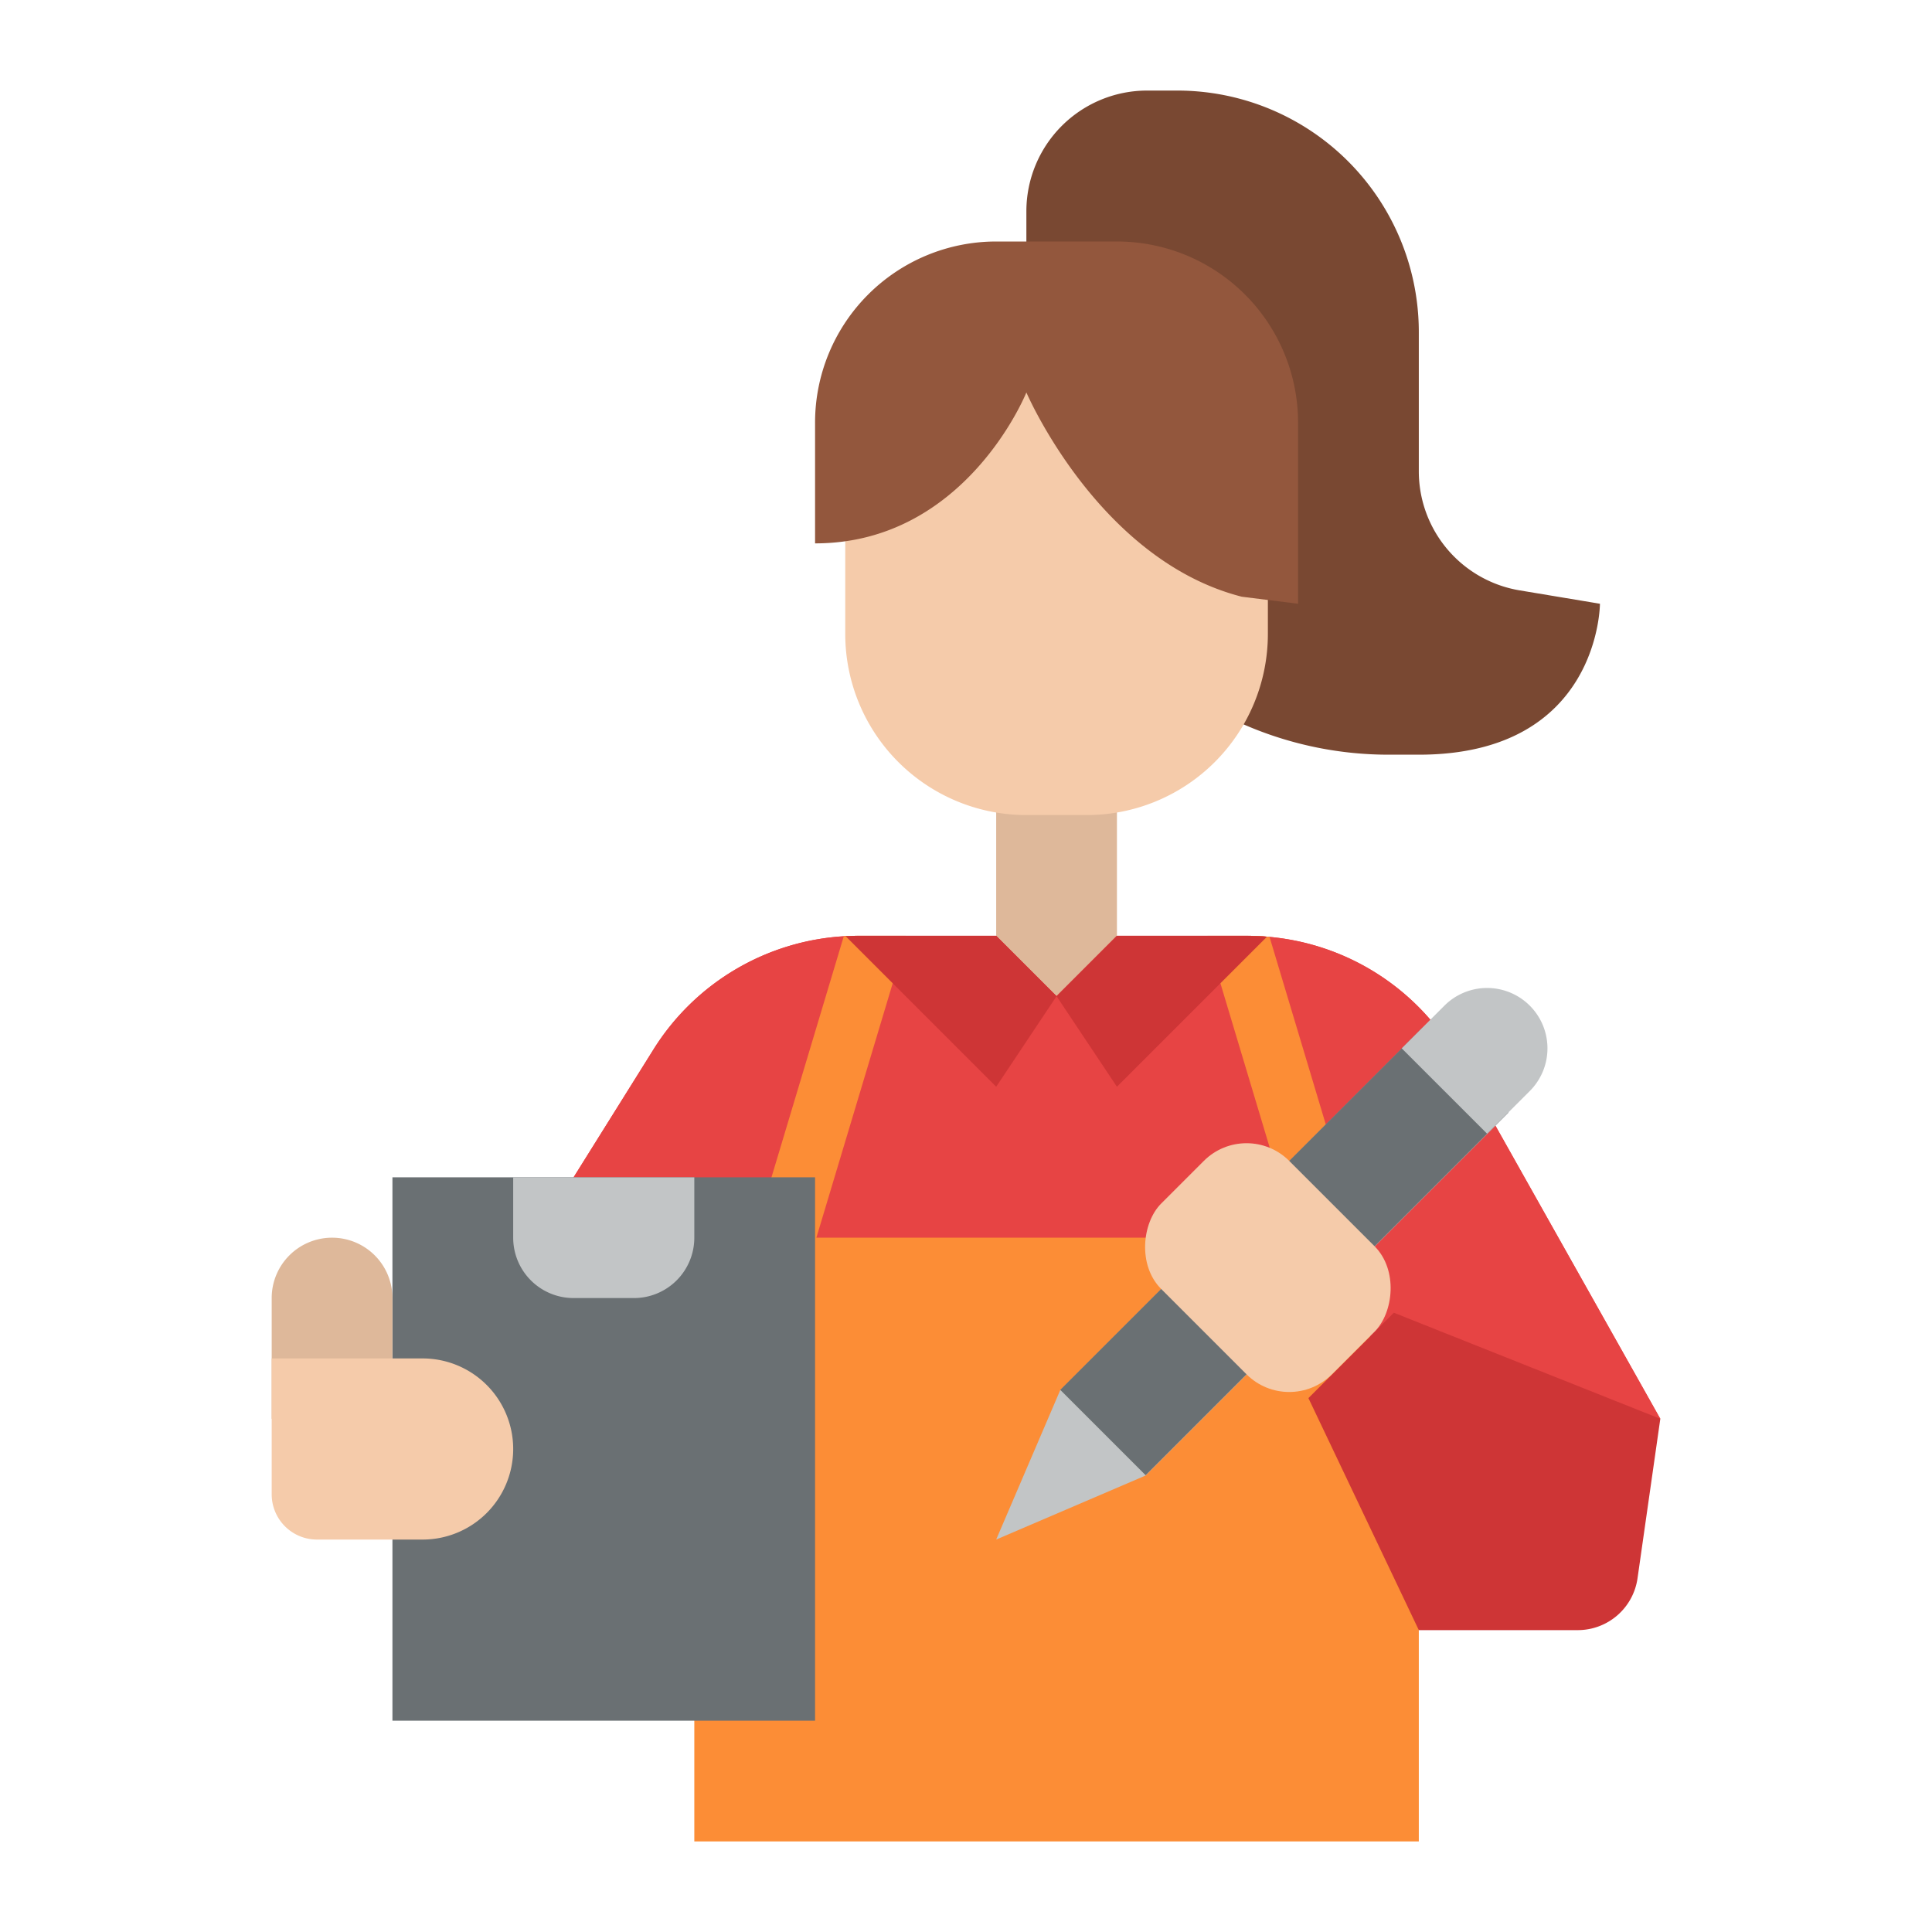 <svg id="Flat" height="512" viewBox="0 0 512 512" width="512" xmlns="http://www.w3.org/2000/svg"><path d="m264 192h32v72h-32z" fill="#deb89a"/><path d="m376 124.892v-36.892a64 64 0 0 0 -64-64h-8a32 32 0 0 0 -32 32v48a96 96 0 0 0 96 96h8c48 0 48-40 48-40l-21.261-3.543a32 32 0 0 1 -26.739-31.565z" fill="#794832"/><path d="m440 376h-328l61.2-97.92a64.031 64.031 0 0 1 50.89-29.99c1.12-.06 2.25-.09 3.38-.09h36.53l16 16 16-16h34.57c1.75 0 3.48.07 5.2.23a63.933 63.933 0 0 1 50.58 32.39z" fill="#e74444"/><path d="m440 376h-328l61.2-97.92a64.022 64.022 0 0 1 50.41-29.96l.48-.03c1.12-.06 2.25-.09 3.38-.09h36.53l16 16 16-16h34.57c1.75 0 3.48.07 5.2.23l.67.06a63.945 63.945 0 0 1 49.91 32.33z" fill="#e74444"/><g fill="#fc8d36"><path d="m352 328h-72-72l-24 56v104h96 96v-104z"/><path d="m354.3 335.66a7.989 7.989 0 0 1 -9.96-5.36l-24-80a8.011 8.011 0 0 1 -.34-2.3h10.57c1.75 0 3.48.07 5.2.23l.67.06 23.22 77.41a8 8 0 0 1 -5.36 9.96z"/><path d="m240 248a8.011 8.011 0 0 1 -.34 2.3l-24 80a8 8 0 0 1 -15.32-4.6l23.27-77.58.48-.03c1.12-.06 2.25-.09 3.38-.09z"/></g><path d="m377.137 272.235-96.166 96.167-16.971 39.598 39.598-16.971 96.167-96.166z" fill="#c2c5c6"/><path d="m104 312h112v144h-112z" fill="#6a7073"/><path d="m72 328h32a0 0 0 0 1 0 0v32a16 16 0 0 1 -16 16 16 16 0 0 1 -16-16v-32a0 0 0 0 1 0 0z" fill="#deb89a" transform="matrix(-1 0 0 -1 176 704)"/><path d="m136 312h48a0 0 0 0 1 0 0v16a16 16 0 0 1 -16 16h-16a16 16 0 0 1 -16-16v-16a0 0 0 0 1 0 0z" fill="#c2c5c6"/><path d="m369.373 347.882 70.627 28.118-6.038 42.263a16 16 0 0 1 -15.839 13.737h-42.123l-29.255-61.49z" fill="#ce3536"/><path d="m324.368 263.632h32v136h-32z" fill="#6a7073" transform="matrix(.707 .707 -.707 .707 334.191 -143.543)"/><path d="m394.108 261.892a16 16 0 0 1 16 16v16a0 0 0 0 1 0 0h-32a0 0 0 0 1 0 0v-16a16 16 0 0 1 16-16z" fill="#c2c5c6" transform="matrix(.707 .707 -.707 .707 311.931 -197.283)"/><rect fill="#f5cbaa" height="48" rx="16" transform="matrix(.707 .707 -.707 .707 336 -139.176)" width="64" x="304" y="312"/><path d="m224 104h112a0 0 0 0 1 0 0v64a48 48 0 0 1 -48 48h-16a48 48 0 0 1 -48-48v-64a0 0 0 0 1 0 0z" fill="#f5cbaa"/><path d="m280 264-16 24-39.91-39.91c1.12-.06 2.25-.09 3.38-.09h36.53z" fill="#ce3536"/><path d="m335.77 248.23-39.77 39.77-16-24 16-16h34.57c1.75 0 3.48.07 5.2.23z" fill="#ce3536"/><path d="m344 112v48l-14.89-1.86h-.01c-38.07-9.73-57.1-54.14-57.1-54.14s-16 40-56 40v-32a48 48 0 0 1 48-48h32a48 48 0 0 1 48 48z" fill="#93573d"/><path d="m96 360h28a12 12 0 0 1 12 12v36a0 0 0 0 1 0 0h-40a24 24 0 0 1 -24-24 24 24 0 0 1 24-24z" fill="#f5cbaa" transform="matrix(-1 0 0 -1 208 768)"/></svg>